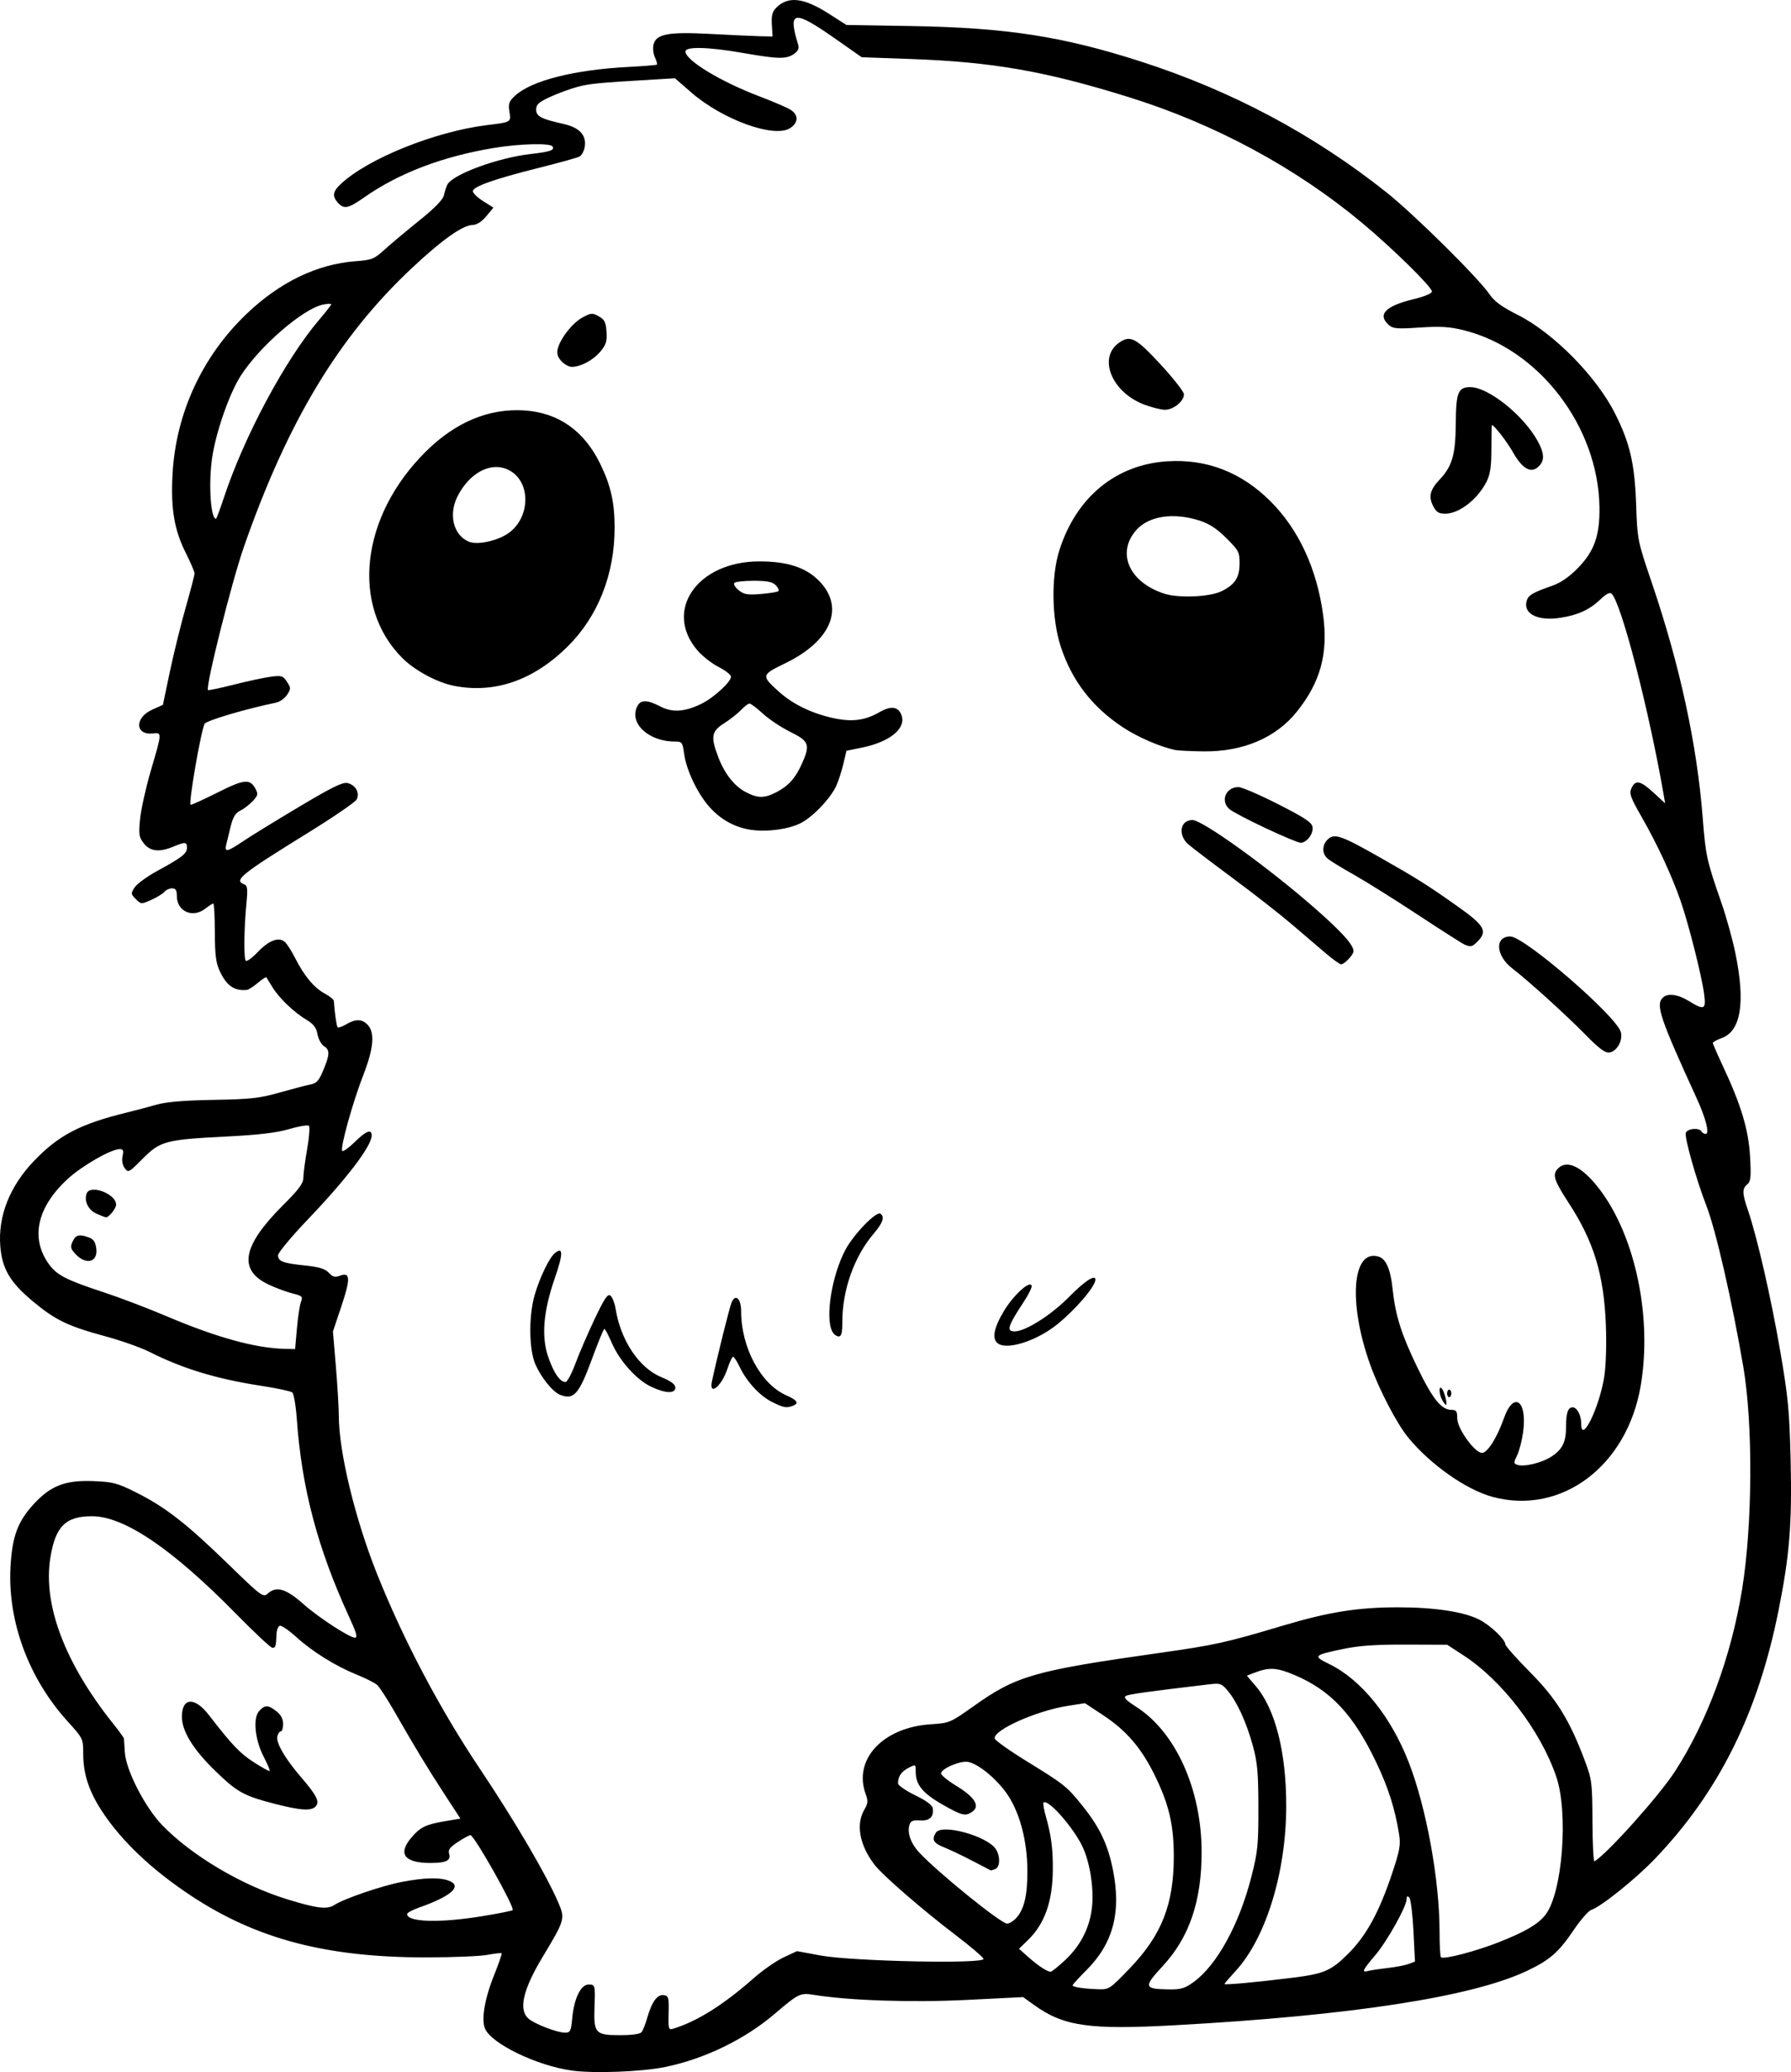 <?xml version="1.0" encoding="UTF-8" standalone="no"?>
<!-- Created with Inkscape (http://www.inkscape.org/) -->

<svg
   width="187.267mm"
   height="216.562mm"
   viewBox="0 0 187.267 216.562"
   version="1.1"
   id="svg1"
   xml:space="preserve"
   xmlns="http://www.w3.org/2000/svg"
   xmlns:svg="http://www.w3.org/2000/svg"><defs
     id="defs1"><clipPath
       clipPathUnits="userSpaceOnUse"
       id="clipPath3"><path
         id="path3"
         style="fill:#ff0000;fill-opacity:1;fill-rule:nonzero;stroke:none;stroke-width:0.265"
         d="M -89.403,17.953 V 231.3 H 127.508 V 17.953 Z M 57.309,146.549 c 0.779,0.017 1.735,0.443 2.742,1.429 1.453,1.422 2.55,3.153 3.545,4.912 0.577,1.139 1.155,2.278 1.724,3.421 2.235,4.488 -2.301,6.745 -4.534,2.256 -0.531,-1.067 -1.074,-2.128 -1.605,-3.196 -0.69,-1.236 -1.451,-2.424 -2.372,-3.504 -2.339,-2.741 -1.492,-5.364 0.5,-5.32 z" /></clipPath><clipPath
       clipPathUnits="userSpaceOnUse"
       id="clipPath13"><path
         id="path14"
         style="fill:#ff0000;fill-opacity:1;fill-rule:nonzero;stroke:none;stroke-width:0.265"
         d="M 84.92,6.468 V 221.747 H 301.984 V 6.468 Z M 147.303,105.999 c 1.813,0.032 2.92,2.212 1.02,4.898 -0.86,1.216 -1.919,2.265 -2.928,3.352 -3.411,3.675 -7.125,0.225 -3.71,-3.447 0.863,-0.928 1.774,-1.818 2.517,-2.849 1.008,-1.398 2.152,-1.971 3.102,-1.954 z m 142.07,64.877 c 1.17,0.019 2.442,1.133 2.849,3.448 0.109,0.617 0.305,1.218 0.556,1.791 2.007,4.594 -2.798,6.589 -4.678,1.941 -0.413,-1.023 -0.771,-2.073 -0.912,-3.173 -0.338,-2.642 0.859,-4.028 2.185,-4.007 z m -10.44,21.226 c 2.358,0.053 3.266,2.914 0.218,5.115 -0.439,0.317 -0.879,0.635 -1.318,0.952 -2.327,1.612 -4.731,3.096 -7.162,4.543 -4.308,2.565 -6.911,-1.774 -2.606,-4.343 2.335,-1.393 4.648,-2.811 6.882,-4.362 0.413,-0.298 0.826,-0.597 1.238,-0.895 1.016,-0.734 1.963,-1.029 2.749,-1.011 z" /></clipPath><clipPath
       clipPathUnits="userSpaceOnUse"
       id="clipPath40"><path
         id="path41"
         style="fill:#ff0000;fill-opacity:1;fill-rule:nonzero;stroke:none;stroke-width:0.265"
         d="M 43.057,-39.498 V 187.125 H 282.728 V -39.498 Z M 273.926,87.761 c 0.888,1.99e-4 1.793,0.629 2.287,1.936 0.24,0.181 0.455,0.438 0.653,0.731 0.052,-0.004 0.104,-0.009 0.156,-0.009 1.262,-1.43e-4 2.484,1.253 2.414,3.758 -0.062,2.208 -0.32,4.403 -0.577,6.595 -0.253,1.781 -0.124,0.912 -0.382,2.606 -0.197,1.294 -0.69,2.176 -1.288,2.718 -0.393,2.176 -1.155,4.269 -1.982,6.313 -0.604,1.417 -0.293,0.726 -0.929,2.076 -1.392,2.957 -3.829,3.062 -4.761,1.523 -0.503,2.475 -2.509,3.069 -3.797,1.846 -1.491,0.85 -2.947,1.762 -4.369,2.723 -1.932,1.353 -3.74,2.87 -5.601,4.318 -1.056,0.864 -2.249,1.52 -3.449,2.155 -0.851,0.456 -1.787,0.682 -2.729,0.855 -4.931,0.904 -5.831,-4.154 -0.887,-4.986 0.429,-0.072 0.865,-0.146 1.256,-0.349 0.939,-0.493 1.878,-0.991 2.7,-1.671 1.952,-1.519 3.848,-3.111 5.882,-4.521 1.911,-1.284 3.872,-2.496 5.896,-3.593 -0.004,-0.48 0.074,-1.012 0.285,-1.604 0.093,-2.239 0.229,-4.478 0.362,-6.714 0.041,-0.713 0.081,-1.426 0.122,-2.138 0.143,-2.503 1.478,-3.682 2.742,-3.61 0.021,0.001 0.04,0.017 0.061,0.019 0.204,-1.107 0.405,-2.215 0.601,-3.324 0.408,-2.314 1.722,-3.351 2.911,-3.29 0.016,7.93e-4 0.03,0.014 0.046,0.015 -0.007,-0.101 -0.012,-0.203 -0.021,-0.304 -0.23,-2.654 1.062,-4.073 2.398,-4.073 z m -1.758,16.091 c -0.012,0.066 -0.024,0.131 -0.037,0.197 -0.515,2.431 -1.118,4.86 -2.023,7.18 0.023,0.01 0.047,0.019 0.07,0.029 0.08,-0.18 0.112,-0.231 0.337,-0.76 0.682,-1.661 1.293,-3.36 1.669,-5.119 0.057,-0.266 0.126,-0.515 0.204,-0.75 -0.087,-0.243 -0.18,-0.482 -0.22,-0.778 z" /></clipPath><clipPath
       clipPathUnits="userSpaceOnUse"
       id="clipPath70"><path
         id="path71"
         style="fill:#ff0000;fill-opacity:1;fill-rule:nonzero;stroke:none;stroke-width:0.265"
         d="M 97.496,-109.053 V 118.098 H 291.957 V -109.053 Z M 274.904,19.673 c 1.064,-0.014 2.291,0.797 3.052,2.687 0.249,0.618 0.547,1.213 0.812,1.823 0.107,-2.113 1.289,-3.2 2.487,-3.161 1.187,0.04 2.387,1.184 2.566,3.527 0.14,1.838 0.193,3.681 0.244,5.524 -0.011,1.287 0.002,0.664 -0.037,1.869 -0.066,2.043 -0.948,3.225 -1.958,3.569 -1.069,1.012 -3.065,0.734 -4.388,-1.801 -0.66,-1.264 -1.3,-2.536 -1.914,-3.823 -0.891,-1.859 -1.744,-3.734 -2.514,-5.646 -1.111,-2.762 0.095,-4.547 1.65,-4.568 z M 227.408,35.166 c 2.854,0.015 3.658,3.328 -0.009,5.106 -0.104,0.05 -0.215,0.086 -0.319,0.136 0.088,0.175 0.173,0.357 0.252,0.552 0.293,0.724 0.673,1.407 1.022,2.105 0.498,0.995 0.621,1.855 0.55,2.582 0.792,0.093 1.701,0.526 2.612,1.422 0.856,0.843 1.702,1.693 2.505,2.586 0.742,0.777 1.453,1.573 2.073,2.452 0.272,0.28 0.491,0.609 0.725,0.921 0.429,0.574 0.681,1.116 0.845,1.632 0.408,0.301 0.817,0.711 1.211,1.261 0.724,1.01 1.467,2.007 2.157,3.042 0.676,1.094 1.398,2.16 2.147,3.204 0.571,1.006 1.296,1.896 2.011,2.799 0.728,0.988 1.677,1.73 2.628,2.487 0.722,0.583 1.495,1.1 2.254,1.633 0.305,0.214 0.496,0.444 0.726,0.669 1.203,-0.616 2.413,-1.22 3.623,-1.819 3.306,-1.685 6.712,-3.157 10.085,-4.697 2.151,-0.996 4.314,-1.966 6.48,-2.928 1.577,-0.776 3.159,-1.558 4.67,-2.459 0.959,-0.641 2.093,-1.036 2.987,-1.773 0.287,-0.274 0.732,-0.459 0.897,-0.843 0.681,-1.583 1.735,-2.217 2.705,-2.202 1.852,0.029 3.398,2.421 1.462,5.081 -0.558,0.767 -1.201,1.439 -1.983,1.984 -1.094,0.816 -2.306,1.431 -3.487,2.111 -1.685,0.992 -3.433,1.881 -5.194,2.729 -2.15,0.955 -4.297,1.918 -6.433,2.907 -3.326,1.518 -6.683,2.968 -9.942,4.63 -2.508,1.241 -5.016,2.489 -7.449,3.871 -4.168,2.367 -6.787,-1.43 -3.212,-3.955 -0.452,-0.321 -0.913,-0.629 -1.344,-0.978 -1.252,-0.998 -2.476,-2.022 -3.446,-3.309 -0.762,-0.966 -1.542,-1.917 -2.153,-2.989 -0.783,-1.094 -1.542,-2.206 -2.248,-3.351 -0.585,-0.885 -1.23,-1.727 -1.83,-2.602 -0.434,-0.634 -0.706,-1.242 -0.855,-1.809 -0.463,-0.305 -0.925,-0.703 -1.368,-1.296 -0.269,-0.361 -0.532,-0.727 -0.829,-1.066 -0.481,-0.719 -1.103,-1.312 -1.678,-1.953 -0.742,-0.827 -1.529,-1.608 -2.319,-2.389 -1.064,-1.052 -1.491,-2.108 -1.473,-2.979 -0.914,-0.171 -1.898,-0.859 -2.638,-2.341 -0.487,-0.976 -1.028,-1.934 -1.362,-2.978 -8e-4,-0.002 -0.001,-0.004 -0.002,-0.007 -4.509,1.671 -6.301,-2.894 -1.716,-4.743 1.473,-0.594 2.958,-1.172 4.39,-1.86 0.847,-0.407 1.615,-0.579 2.274,-0.576 z" /></clipPath><clipPath
       clipPathUnits="userSpaceOnUse"
       id="clipPath74"><path
         id="path74"
         style="fill:#ff0000;fill-opacity:1;fill-rule:nonzero;stroke:none;stroke-width:0.265"
         d="M -29.884,-77.634 V 138.928 H 157.383 V -77.634 Z m 105.147,29.171 c 1.817,-0.063 3.051,2.061 1.286,4.838 -1.693,2.663 -3.352,5.35 -4.901,8.099 -2.462,4.368 -6.904,1.945 -4.446,-2.425 1.602,-2.849 3.32,-5.632 5.073,-8.39 0.924,-1.455 2.037,-2.088 2.988,-2.121 z" /></clipPath></defs><g
     id="layer1"
     transform="translate(29.884,77.634)"><path
       style="fill:#000000"
       d="m 29.881,138.767 c -3.633,-0.511 -8.32,-2.77 -9.044,-4.358 -0.423,-0.929 -0.048,-3.154 0.947,-5.622 0.482,-1.195 0.832,-2.217 0.779,-2.271 -0.054,-0.054 -0.721,0.02 -1.483,0.164 -0.762,0.144 -3.647,0.263 -6.412,0.264 -10.412,0.003 -17.723,-1.914 -24.573,-6.443 -4.17,-2.757 -7.369,-5.808 -9.397,-8.96 -1.317,-2.047 -1.881,-3.817 -1.881,-5.908 0,-1.541 -0.019,-1.58 -1.649,-3.378 -4.061,-4.48 -6.261,-10.434 -5.954,-16.113 0.17,-3.156 0.74,-4.721 2.372,-6.514 1.802,-1.98 3.331,-2.579 6.285,-2.462 2.077,0.082 2.507,0.197 4.523,1.207 3.009,1.507 5.246,3.25 9.571,7.454 3.444,3.349 3.671,3.52 4.125,3.109 0.932,-0.843 1.916,-0.55 3.817,1.137 1.512,1.343 4.761,3.455 5.312,3.455 0.313,0 0.183,-0.47 -0.595,-2.164 C 3.328,84.194 1.668,77.924 1.153,70.713 1.052,69.295 0.836,68.028 0.674,67.897 0.512,67.766 -0.93,67.458 -2.531,67.212 c -4.702,-0.723 -8.234,-1.792 -11.7,-3.542 -0.901,-0.455 -2.983,-1.192 -4.627,-1.637 -3.943,-1.068 -5.243,-1.696 -7.618,-3.68 -2.354,-1.966 -3.188,-3.38 -3.376,-5.73 -0.253,-3.151 0.987,-6.284 3.535,-8.936 2.572,-2.676 4.808,-3.844 9.631,-5.028 0.946,-0.232 2.375,-0.61 3.175,-0.84 1,-0.287 2.861,-0.443 5.953,-0.498 3.876,-0.069 4.827,-0.174 6.879,-0.758 C 0.631,36.192 2.076,35.813 2.533,35.722 3.226,35.585 3.457,35.335 3.922,34.214 4.609,32.561 4.621,32.097 3.984,31.7 3.711,31.529 3.41,30.972 3.314,30.462 3.183,29.764 2.896,29.388 2.157,28.947 0.84,28.162 -0.719,26.667 -1.403,25.532 c -0.307,-0.509 -0.592,-0.971 -0.634,-1.025 -0.041,-0.054 -0.447,0.213 -0.9,0.595 -0.454,0.382 -0.965,0.708 -1.136,0.725 -1.323,0.13 -2.133,-0.442 -2.856,-2.015 -0.379,-0.824 -0.487,-1.716 -0.492,-4.035 -0.003,-1.637 -0.076,-2.977 -0.163,-2.977 -0.086,0 -0.459,0.238 -0.829,0.529 C -9.73,18.367 -11.394,17.629 -11.394,16.007 c 0,-0.6 -0.121,-0.794 -0.497,-0.794 -0.273,0 -0.63,0.16 -0.792,0.356 -0.163,0.196 -0.778,0.574 -1.368,0.84 -1.059,0.477 -1.08,0.476 -1.631,-0.074 -0.53,-0.53 -0.536,-0.592 -0.119,-1.228 0.241,-0.368 1.302,-1.14 2.357,-1.714 2.584,-1.407 3.109,-1.817 3.109,-2.425 0,-0.621 -0.179,-0.636 -1.414,-0.12 -1.469,0.614 -2.425,0.512 -3.091,-0.331 -0.513,-0.65 -0.555,-0.924 -0.395,-2.56 0.099,-1.008 0.601,-3.27 1.116,-5.027 1.198,-4.083 1.194,-4.001 0.191,-3.904 -1.846,0.179 -1.885,-1.654 -0.053,-2.483 l 1.131,-0.511 0.722,-3.44 c 0.397,-1.892 1.142,-4.91 1.654,-6.708 0.513,-1.798 0.932,-3.412 0.932,-3.587 0,-0.175 -0.405,-1.123 -0.899,-2.106 -1.219,-2.423 -1.592,-4.599 -1.405,-8.21 0.33,-6.391 3.097,-12.384 7.777,-16.842 3.449,-3.285 7.349,-5.168 11.332,-5.469 1.738,-0.131 1.97,-0.223 3.056,-1.208 0.646,-0.586 2.277,-1.954 3.625,-3.039 1.664,-1.34 2.497,-2.197 2.595,-2.67 0.08,-0.383 0.239,-0.875 0.353,-1.093 0.563,-1.074 5.273,-2.805 8.696,-3.196 2.058,-0.235 2.54,-0.401 2.298,-0.791 -0.229,-0.371 -3.389,-0.294 -6.074,0.147 -5.407,0.889 -9.989,2.632 -13.629,5.186 -1.654,1.16 -2.102,1.25 -2.734,0.551 -0.618,-0.683 -0.547,-1.167 0.29,-1.953 2.826,-2.656 9.864,-5.494 15.28,-6.16 2.572,-0.317 2.536,-0.296 2.362,-1.396 -0.134,-0.848 -0.051,-1.084 0.593,-1.681 1.684,-1.561 6.139,-2.701 11.715,-2.997 1.666,-0.088 3.069,-0.201 3.119,-0.251 0.05,-0.05 -0.048,-0.395 -0.218,-0.766 -0.169,-0.372 -0.233,-0.973 -0.142,-1.337 0.277,-1.104 1.547,-1.338 5.974,-1.102 2.117,0.113 4.439,0.22 5.161,0.237 l 1.312,0.031 -0.075,-1.238 c -0.058,-0.96 0.047,-1.359 0.467,-1.779 1.235,-1.235 2.867,-1.047 5.491,0.632 l 1.841,1.178 6.732,0.112 c 9.981,0.166 15.866,1.074 24.062,3.713 9.512,3.063 18.08,7.628 25.698,13.692 2.896,2.305 9.581,8.917 10.752,10.634 0.509,0.747 1.289,1.315 2.957,2.154 3.73,1.877 8.234,6.447 10.178,10.328 1.553,3.101 2.045,5.233 2.194,9.522 0.128,3.672 0.143,3.744 1.661,8.216 2.911,8.571 4.703,16.85 5.295,24.461 0.312,4.003 0.423,4.511 1.955,8.902 0.515,1.477 1.179,3.876 1.476,5.333 1.047,5.137 0.564,8.093 -1.44,8.818 -0.512,0.185 -0.93,0.415 -0.93,0.511 0,0.096 0.489,1.217 1.086,2.491 1.881,4.015 2.654,6.602 2.809,9.405 0.117,2.117 0.07,2.577 -0.29,2.877 -0.553,0.459 -0.541,0.943 0.067,2.711 0.949,2.757 2.409,9.121 3.362,14.646 0.839,4.867 0.975,6.283 1.099,11.407 0.161,6.695 -0.104,9.997 -1.268,15.802 -2.156,10.754 -6.252,18.969 -12.934,25.944 -2.009,2.097 -5.633,5.003 -6.634,5.321 -0.295,0.094 -1.121,1.037 -1.836,2.096 -1.582,2.345 -2.503,3.149 -4.908,4.287 -5.739,2.715 -18.356,4.661 -36.797,5.676 -8.977,0.494 -11.621,0.114 -14.73,-2.119 l -1.144,-0.822 -5.891,0.295 c -5.728,0.287 -12.283,0.07 -15.982,-0.528 -1.429,-0.231 -1.605,-0.146 -4.106,1.988 -3.117,2.659 -7.31,4.696 -11.412,5.544 -2.467,0.51 -7.498,0.703 -9.817,0.376 z m 7.33,-4.028 c 0.138,-0.182 0.402,-0.858 0.586,-1.502 0.476,-1.66 1.047,-2.443 1.714,-2.348 0.508,0.072 0.553,0.236 0.515,1.875 -0.04,1.726 -0.019,1.789 0.529,1.618 2.5,-0.78 5.218,-2.491 8.376,-5.273 0.946,-0.833 2.35,-1.808 3.12,-2.167 l 1.4,-0.652 2.436,0.451 c 3.336,0.618 17.248,0.908 17.065,0.356 -0.066,-0.199 -1.373,-1.314 -2.906,-2.478 -3.47,-2.636 -7.67,-6.279 -8.503,-7.374 -1.559,-2.051 -1.954,-4.213 -1.05,-5.744 0.381,-0.646 0.402,-0.901 0.132,-1.647 -1.309,-3.619 1.821,-6.956 6.825,-7.276 1.95,-0.125 2.027,-0.157 4.498,-1.914 4.434,-3.153 6.318,-3.692 19.315,-5.53 5.9,-0.834 6.996,-1.076 12.965,-2.856 4.826,-1.44 7.852,-1.922 12.062,-1.922 3.825,0 6.89,0.463 8.5,1.285 1.136,0.579 2.721,2.077 2.721,2.571 0,0.173 1.166,1.49 2.591,2.926 2.77,2.791 4.149,5.03 5.764,9.358 0.695,1.862 0.742,2.248 0.757,6.258 0.009,2.351 0.106,4.219 0.215,4.151 1.404,-0.867 6.78,-6.878 8.417,-9.41 3.364,-5.205 5.865,-11.981 7.009,-18.991 1.097,-6.724 1.157,-17.27 0.132,-23.283 -1.168,-6.852 -2.873,-14.294 -3.848,-16.801 -1.062,-2.731 -2.331,-7.218 -2.164,-7.653 0.176,-0.46 1.373,-0.571 1.632,-0.152 0.09,0.146 0.289,0.265 0.442,0.265 0.44,0 0.034,-1.605 -0.949,-3.751 -3.824,-8.35 -4.292,-9.733 -3.541,-10.483 0.503,-0.503 1.578,-0.37 2.725,0.337 1.623,1 1.82,0.911 1.606,-0.721 -0.247,-1.889 -1.613,-7.298 -2.455,-9.723 -0.927,-2.669 -2.425,-5.899 -4.073,-8.779 -1.187,-2.074 -1.324,-2.46 -1.069,-3.017 0.413,-0.906 0.935,-0.8 2.315,0.473 l 1.207,1.112 -0.182,-1.046 c -1.544,-8.85 -4.393,-19.838 -5.407,-20.853 -0.19,-0.19 -0.541,-0.022 -1.135,0.542 -1.176,1.116 -2.34,1.66 -4.186,1.958 -2.343,0.377 -3.921,-0.375 -3.586,-1.71 0.16,-0.639 0.594,-0.903 2.678,-1.629 0.885,-0.308 1.771,-0.917 2.677,-1.838 1.723,-1.752 2.31,-3.393 2.272,-6.345 -0.11,-8.47 -6.333,-16.586 -14.209,-18.532 -1.469,-0.363 -2.417,-0.42 -4.588,-0.276 -2.384,0.159 -2.801,0.123 -3.241,-0.275 -1.207,-1.092 -0.339,-1.982 2.635,-2.699 1.122,-0.271 1.884,-0.592 1.885,-0.795 0.003,-0.467 -4.101,-4.497 -7.293,-7.161 -6.919,-5.776 -15.392,-10.344 -24.371,-13.14 -8.772,-2.732 -14.253,-3.69 -22.88,-3.999 l -5.078,-0.182 -2.785,-1.95 c -4.337,-3.037 -4.954,-2.938 -3.865,0.616 0.126,0.412 0.009,0.68 -0.438,0.992 -0.793,0.555 -1.643,0.539 -5.29,-0.099 -3.65,-0.639 -6.051,-0.702 -6.051,-0.159 0,0.923 3.688,3.155 7.768,4.702 1.44,0.546 2.901,1.178 3.246,1.404 0.824,0.54 0.798,1.334 -0.062,1.897 -1.658,1.087 -7.078,-0.871 -10.378,-3.749 l -1.667,-1.454 -2.166,0.127 c -5.87,0.345 -6.761,0.431 -8.029,0.77 -0.751,0.201 -2.031,0.67 -2.844,1.042 -1.205,0.552 -1.479,0.796 -1.479,1.321 0,0.715 0.51,0.986 2.846,1.509 1.676,0.375 2.416,1.156 2.239,2.363 -0.066,0.451 -0.315,0.923 -0.552,1.048 -0.238,0.125 -2.158,0.659 -4.268,1.187 -4.642,1.16 -6.879,1.953 -6.879,2.436 0,0.199 0.483,0.666 1.073,1.039 l 1.073,0.678 -0.743,0.894 c -0.471,0.568 -0.989,0.901 -1.416,0.913 -1.063,0.03 -3.177,1.524 -6.324,4.469 -7.672,7.177 -13.023,16.047 -17.609,29.185 -1.281,3.67 -4.038,14.669 -3.75,14.958 0.052,0.052 1.268,-0.203 2.701,-0.566 1.433,-0.364 3.167,-0.736 3.852,-0.826 1.139,-0.151 1.285,-0.106 1.7,0.527 0.424,0.646 0.424,0.736 0.014,1.363 -0.242,0.369 -0.761,0.737 -1.155,0.818 -3.175,0.653 -7.314,1.881 -7.472,2.216 -0.412,0.873 -1.717,8.466 -1.454,8.461 0.15,-0.003 1.431,-0.588 2.846,-1.3 2.736,-1.376 3.361,-1.438 3.922,-0.391 0.304,0.569 0.272,0.715 -0.291,1.315 -0.348,0.371 -0.934,0.818 -1.302,0.994 -0.493,0.236 -0.753,0.666 -0.991,1.64 -0.177,0.726 -0.388,1.588 -0.468,1.915 -0.199,0.813 0.108,0.752 1.745,-0.35 C -3.714,9.78 -1.079,8.161 1.37,6.701 4.855,4.624 5.961,4.083 6.466,4.21 7.308,4.422 7.765,5.255 7.405,5.927 7.257,6.203 5.021,7.737 2.435,9.336 -4.711,13.755 -5.469,14.363 -4.36,14.789 c 0.35,0.134 0.391,0.455 0.247,1.947 -0.258,2.68 -0.296,5.818 -0.072,6.041 0.109,0.109 0.665,-0.294 1.237,-0.894 1.161,-1.22 2.189,-1.618 2.823,-1.092 0.228,0.189 0.718,0.946 1.089,1.683 0.942,1.868 1.993,3.133 3.101,3.729 0.52,0.28 0.952,0.631 0.96,0.779 0.062,1.112 0.281,2.639 0.394,2.752 0.075,0.075 0.479,-0.065 0.897,-0.312 1.002,-0.592 1.68,-0.567 2.269,0.083 0.742,0.82 0.592,2.458 -0.479,5.208 -1.119,2.875 -2.455,7.688 -2.203,7.94 0.097,0.097 0.685,-0.322 1.306,-0.931 1.192,-1.17 1.77,-1.391 1.77,-0.676 0,1.088 -2.613,4.52 -6.68,8.774 -1.71,1.789 -3.11,3.473 -3.11,3.742 0,0.636 0.512,0.828 2.859,1.072 1.45,0.151 2.063,0.34 2.451,0.756 0.419,0.45 0.643,0.507 1.185,0.301 1.067,-0.406 1.094,0.32 0.121,3.216 l -0.877,2.61 0.306,3.652 c 0.168,2.008 0.306,4.318 0.306,5.133 0,3.79 1.706,10.842 4.019,16.615 2.766,6.903 6.53,14.033 10.685,20.241 3.74,5.588 7.005,11.154 8.261,14.085 0.708,1.651 0.661,1.814 -1.629,5.612 -2.073,3.439 -2.564,5.526 -1.522,6.47 0.622,0.563 2.999,1.482 3.832,1.482 0.564,0 0.635,-0.14 0.762,-1.521 0.188,-2.043 0.898,-3.506 1.703,-3.506 0.699,0 0.711,0.043 0.625,2.417 -0.096,2.652 0.106,2.875 2.61,2.875 1.35,0 2.163,-0.116 2.326,-0.331 z m 88.984,-55.921 c -2.758,-0.741 -6.499,-3.366 -8.824,-6.19 -1.198,-1.455 -3.048,-5.002 -4.001,-7.669 -2.318,-6.489 -1.859,-12.129 0.916,-11.248 0.754,0.239 1.221,1.316 1.432,3.306 0.3,2.816 0.891,4.715 2.533,8.134 1.623,3.38 2.562,4.566 3.611,4.566 0.532,0 0.623,0.131 0.623,0.902 0,1.053 1.831,3.596 2.59,3.596 0.57,0 1.565,-1.574 2.289,-3.617 1.032,-2.916 2.474,-1.847 2.003,1.485 -0.124,0.879 -0.408,1.963 -0.63,2.408 -0.356,0.714 -0.357,0.827 -0.01,0.96 0.698,0.268 2.595,-0.183 3.625,-0.862 1.148,-0.756 1.511,-1.513 1.511,-3.148 0,-1.396 0.203,-1.989 0.68,-1.989 0.467,0 0.907,0.837 0.907,1.724 0,2.18 1.905,-1.721 2.406,-4.928 0.18,-1.15 0.25,-3.374 0.17,-5.396 -0.208,-5.281 -1.261,-8.736 -3.89,-12.763 -1.517,-2.324 -1.718,-2.935 -1.166,-3.546 0.963,-1.064 2.616,-0.249 4.454,2.196 3.714,4.94 5.459,13.38 4.237,20.495 -1.438,8.376 -8.293,13.51 -15.467,11.583 z M 50.844,68.894 c -1.282,-0.635 -2.642,-2.105 -3.389,-3.666 -0.279,-0.583 -0.588,-1.062 -0.685,-1.063 -0.097,-0.002 -0.37,0.578 -0.606,1.289 -0.61,1.836 -1.954,2.885 -1.6,1.249 0.566,-2.615 1.801,-7.578 2.032,-8.167 0.396,-1.011 1.013,-0.474 1.013,0.884 0,3.771 2.046,7.59 4.696,8.767 1.19,0.528 1.392,0.844 0.706,1.108 -0.66,0.253 -0.961,0.198 -2.166,-0.399 z m 70.063,-0.217 c -0.336,-0.628 -0.37,-1.551 -0.043,-1.195 0.267,0.291 0.636,1.707 0.445,1.707 -0.07,0 -0.251,-0.23 -0.402,-0.512 z m -92.238,-0.538 c -0.763,-0.309 -1.946,-1.767 -2.566,-3.162 -0.685,-1.541 -0.721,-5.077 -0.075,-7.286 0.535,-1.831 1.519,-3.866 2.102,-4.35 0.883,-0.733 0.884,0.055 0.002,2.595 -1.221,3.519 -1.433,6.171 -0.668,8.33 0.579,1.633 1.213,2.542 1.774,2.542 0.183,0 0.651,-0.863 1.039,-1.918 0.389,-1.055 1.294,-3.152 2.011,-4.66 1.053,-2.214 1.374,-2.684 1.665,-2.442 0.198,0.164 0.436,0.772 0.528,1.35 0.531,3.32 2.446,6.192 4.772,7.156 1.025,0.425 1.476,0.758 1.476,1.092 0,0.659 -1.016,0.627 -2.519,-0.079 -1.52,-0.714 -3.309,-2.702 -4.122,-4.58 -0.349,-0.806 -0.699,-1.468 -0.778,-1.47 -0.079,-0.003 -0.657,1.394 -1.284,3.104 -1.375,3.75 -1.917,4.361 -3.356,3.779 z m 92.758,-0.141 c 0,-0.218 0.099,-0.397 0.22,-0.397 0.121,0 0.22,0.179 0.22,0.397 0,0.218 -0.099,0.397 -0.22,0.397 -0.121,0 -0.22,-0.179 -0.22,-0.397 z M 74.529,62.824 c -0.736,-0.439 -0.547,-1.602 0.56,-3.443 0.997,-1.659 2.706,-3.215 2.898,-2.639 0.052,0.156 -0.316,0.907 -0.817,1.669 -1.69,2.568 -1.856,3.105 -0.958,3.105 1.133,0 3.813,-1.702 5.71,-3.626 1.617,-1.641 2.728,-2.366 2.728,-1.78 0,0.707 -2.078,3.136 -4.006,4.684 -2.076,1.667 -5.062,2.659 -6.114,2.031 z M 57.142,61.533 c -0.766,-1.432 -0.056,-5.861 1.371,-8.547 0.855,-1.609 3.211,-4.043 3.65,-3.772 0.485,0.3 0.266,0.967 -0.682,2.073 -2.035,2.374 -3.29,5.885 -3.29,9.206 0,1.186 -0.091,1.551 -0.388,1.551 -0.213,0 -0.511,-0.23 -0.661,-0.512 z M 135.9,30.514 c -2.026,-2.065 -6.032,-5.692 -7.64,-6.918 -1.752,-1.336 -1.889,-3.355 -0.228,-3.355 1.477,0 11.154,8.376 11.564,10.01 0.219,0.873 -0.419,2.004 -1.194,2.115 -0.454,0.065 -1.066,-0.387 -2.503,-1.852 z m -27.133,-8.487 c -0.73,-0.618 -2.318,-1.974 -3.528,-3.011 -1.21,-1.038 -3.986,-3.21 -6.169,-4.826 -2.183,-1.617 -4.296,-3.225 -4.696,-3.573 -1.129,-0.982 -0.87,-2.546 0.421,-2.546 1.05,0 7.955,4.97 12.774,9.195 2.839,2.489 4.07,3.854 4.07,4.514 0,0.37 -0.95,1.373 -1.301,1.373 -0.133,0 -0.84,-0.506 -1.57,-1.124 z m 14.512,-0.924 c -0.218,-0.085 -2.421,-1.488 -4.895,-3.117 -2.474,-1.629 -5.51,-3.529 -6.747,-4.222 -1.237,-0.693 -2.457,-1.443 -2.712,-1.666 -0.611,-0.534 -0.588,-1.451 0.05,-2.028 0.689,-0.624 1.424,-0.365 5.442,1.92 3.964,2.254 4.922,2.857 8.135,5.129 2.79,1.972 3.128,2.575 2.051,3.652 -0.554,0.554 -0.676,0.585 -1.323,0.332 z M 102.44,8.918 C 100.656,8.077 98.96,7.187 98.67,6.939 97.683,6.093 98.278,4.63 99.61,4.63 c 0.349,0 2.216,0.804 4.148,1.786 2.835,1.441 3.53,1.905 3.6,2.403 0.099,0.699 -0.619,1.633 -1.253,1.629 -0.232,-0.001 -1.882,-0.69 -3.666,-1.531 z M 48.645,9.097 C 46.982,8.855 45.51,8.051 44.324,6.739 43.077,5.358 41.887,2.878 41.652,1.17 c -0.17,-1.235 -0.221,-1.302 -0.983,-1.302 -2.781,0 -4.839,-1.965 -3.899,-3.722 0.354,-0.662 1.037,-0.647 2.376,0.051 1.266,0.66 2.547,0.581 4.291,-0.264 1.278,-0.619 3.113,-2.292 3.113,-2.838 0,-0.199 -0.582,-0.657 -1.293,-1.018 -0.711,-0.36 -1.709,-1.141 -2.218,-1.735 -3.573,-4.174 -0.001,-9.302 6.48,-9.302 2.891,0 4.825,0.622 6.196,1.993 2.781,2.781 1.353,6.309 -3.505,8.661 -2.507,1.214 -2.521,1.276 -0.656,2.961 1.4,1.265 3.316,2.214 5.489,2.718 2.091,0.485 3.47,0.325 5.05,-0.584 1.223,-0.704 1.999,-0.569 2.307,0.402 0.429,1.351 -1.294,2.727 -4.141,3.308 l -1.639,0.334 -0.304,1.303 c -0.167,0.717 -0.492,1.742 -0.723,2.279 -0.566,1.318 -2.446,3.312 -3.749,3.977 -1.263,0.645 -3.515,0.95 -5.199,0.704 z m 2.611,-3.912 c 1.271,-0.652 2.011,-1.463 2.679,-2.936 0.927,-2.044 0.8,-2.41 -1.175,-3.384 -0.95,-0.468 -2.243,-1.327 -2.874,-1.909 -0.631,-0.582 -1.262,-1.057 -1.402,-1.057 -0.14,0 -0.54,0.303 -0.888,0.673 -0.348,0.37 -1.142,0.996 -1.765,1.389 -1.322,0.835 -1.423,1.403 -0.624,3.506 0.669,1.762 1.672,3.044 2.878,3.681 1.244,0.657 1.946,0.665 3.171,0.036 z m 0.253,-21.037 c 0.092,-0.092 -0.038,-0.373 -0.289,-0.625 -0.344,-0.344 -0.906,-0.457 -2.277,-0.457 -1.001,0 -1.92,0.1 -2.041,0.221 -0.121,0.122 0.077,0.463 0.441,0.758 0.558,0.453 0.923,0.516 2.33,0.403 0.918,-0.073 1.744,-0.209 1.836,-0.301 z M 92.984,0.752 C 91.405,0.415 89.075,-0.595 87.539,-1.609 84.318,-3.736 82.194,-6.49 81.028,-10.054 c -0.954,-2.917 -1.019,-7.304 -0.149,-10.054 1.758,-5.556 5.914,-8.979 11.311,-9.315 4.095,-0.255 7.704,1.139 10.735,4.149 2.984,2.962 4.903,7.109 5.546,11.987 0.525,3.983 -0.295,6.964 -2.762,10.041 -2.192,2.734 -5.641,4.195 -9.777,4.142 C 94.602,0.879 93.275,0.814 92.984,0.752 Z M 97.879,-15.859 c 1.381,-0.701 1.839,-1.415 1.846,-2.878 0.005,-1.188 -0.088,-1.367 -1.383,-2.655 -0.996,-0.991 -1.79,-1.509 -2.809,-1.835 -2.729,-0.873 -5.313,-0.481 -6.616,1.002 -2.09,2.38 -0.741,5.44 2.926,6.635 1.523,0.496 4.816,0.349 6.035,-0.27 z M 17.568,-5.958 C 15.805,-6.309 13.482,-7.56 12.183,-8.859 6.752,-14.29 7.821,-23.683 14.639,-30.438 c 3.114,-3.085 6.599,-4.539 10.309,-4.298 3.554,0.23 6.246,2.125 7.927,5.579 1.111,2.283 1.505,4.034 1.505,6.692 0,4.867 -1.742,9.263 -4.915,12.406 -3.574,3.539 -7.651,4.945 -11.896,4.101 z M 22.869,-21.656 c 2.786,-1.497 2.932,-5.821 0.234,-6.948 -1.775,-0.742 -3.921,0.439 -5.139,2.828 -0.976,1.913 -0.441,4.085 1.171,4.754 0.785,0.326 2.486,0.037 3.734,-0.633 z m 97.095,-3.095 c -0.505,-0.977 -0.327,-1.696 0.684,-2.765 1.31,-1.385 1.66,-2.599 1.683,-5.846 0.023,-3.264 0.242,-3.811 1.522,-3.811 1.881,0 5.549,2.931 7.032,5.619 0.735,1.333 0.754,2.094 0.065,2.717 -0.776,0.702 -1.662,0.193 -2.629,-1.513 -0.647,-1.141 -1.973,-2.853 -2.209,-2.853 -0.03,0 -0.056,1.101 -0.056,2.447 -9e-5,1.847 -0.12,2.688 -0.488,3.428 -0.925,1.861 -2.874,3.382 -4.334,3.384 -0.684,7.93e-4 -0.936,-0.159 -1.27,-0.806 z m -30.237,-10.608 c -3.39,-1.302 -4.836,-4.89 -2.601,-6.455 1.178,-0.825 1.758,-0.521 4.336,2.266 1.346,1.455 2.447,2.862 2.447,3.126 0,0.73 -1.118,1.632 -2.001,1.616 -0.427,-0.008 -1.409,-0.257 -2.181,-0.553 z M 28.82,-39.883 c -0.386,-0.414 -0.505,-0.793 -0.396,-1.257 0.259,-1.102 1.547,-2.748 2.59,-3.31 0.904,-0.487 1.04,-0.497 1.71,-0.124 0.605,0.337 0.742,0.611 0.807,1.618 0.066,1.004 -0.046,1.361 -0.649,2.078 -0.751,0.892 -2.057,1.587 -2.983,1.587 -0.29,0 -0.776,-0.267 -1.08,-0.593 z m 42.146,-1.595 c 0.112,-0.551 0.843,-1.159 1.045,-0.869 0.117,0.168 0.196,0.103 0.198,-0.162 0.002,-0.243 -0.128,-0.485 -0.29,-0.539 -0.184,-0.061 -0.134,-0.23 0.132,-0.451 0.364,-0.302 0.426,-0.286 0.426,0.108 0,0.38 0.07,0.404 0.397,0.132 0.604,-0.502 0.474,-0.019 -0.252,0.933 -0.633,0.83 -1.772,1.413 -1.657,0.848 z M 88.233,128.098 c 3.361,-3.494 4.623,-6.712 4.615,-11.763 -0.005,-3.25 -0.508,-5.388 -1.973,-8.384 -1.417,-2.899 -2.977,-4.715 -5.449,-6.343 l -1.871,-1.233 -1.771,0.275 c -3.291,0.511 -7.838,2.541 -7.659,3.419 0.041,0.199 1.562,1.278 3.381,2.398 3.94,2.425 4.17,2.61 5.833,4.685 1.753,2.188 2.607,3.983 3.135,6.59 0.903,4.459 0.046,7.729 -2.76,10.535 -0.795,0.795 -1.445,1.509 -1.445,1.588 0,0.182 1.112,0.352 2.646,0.405 1.164,0.04 1.238,-0.008 3.319,-2.172 z m 6.68,1.426 c 2.437,-1.765 4.766,-6.001 6.043,-10.99 0.672,-2.625 0.744,-3.339 0.737,-7.276 -0.007,-3.668 -0.101,-4.704 -0.592,-6.482 -0.67,-2.429 -1.644,-4.551 -2.623,-5.715 -0.621,-0.738 -0.781,-0.794 -1.895,-0.662 -6.675,0.794 -8.414,1.036 -8.741,1.216 -0.281,0.155 0.005,0.455 1.094,1.152 4.131,2.643 6.832,8.669 6.821,15.221 -0.008,5.111 -1.293,8.865 -4.055,11.848 -2.051,2.215 -1.998,2.414 0.646,2.451 1.241,0.018 1.657,-0.106 2.564,-0.763 z m 10.242,-0.441 c 3.399,-0.418 4.117,-0.722 5.914,-2.508 1.91,-1.898 3.255,-4.357 4.62,-8.451 0.798,-2.393 0.894,-2.944 0.71,-4.088 -0.422,-2.623 -1.116,-4.81 -2.357,-7.421 -2.389,-5.028 -4.789,-7.596 -8.595,-9.195 -1.869,-0.785 -2.622,-0.822 -4.214,-0.207 l -0.747,0.289 0.929,1.085 c 2.045,2.389 3.194,6.906 3.189,12.539 -0.006,6.914 -2.111,13.773 -5.289,17.235 -0.644,0.701 -1.17,1.314 -1.17,1.363 0,0.121 3.198,-0.171 7.011,-0.64 z m -23.672,-1.851 c 1.687,-1.578 2.658,-3.556 2.836,-5.78 0.156,-1.947 -0.271,-4.502 -1.016,-6.081 -0.955,-2.021 -3.629,-5.046 -4.072,-4.604 -0.075,0.075 0.032,0.722 0.238,1.437 0.569,1.984 0.76,3.482 0.728,5.74 -0.045,3.213 -0.874,5.515 -2.585,7.177 l -0.951,0.924 0.987,0.874 c 1.01,0.895 1.943,1.51 2.317,1.526 0.115,0.005 0.799,-0.541 1.518,-1.214 z m 33.709,0.823 c 0.864,-0.099 1.864,-0.291 2.223,-0.427 l 0.652,-0.248 -0.161,-3.208 c -0.089,-1.765 -0.285,-3.332 -0.437,-3.484 -0.191,-0.191 -0.276,-0.142 -0.276,0.16 0,0.766 -2.052,4.433 -3.296,5.888 -1.312,1.536 -1.442,1.822 -0.739,1.627 0.255,-0.071 1.17,-0.209 2.033,-0.308 z m 11.659,-2.707 c 2.749,-1.085 4.075,-1.863 4.849,-2.847 1.786,-2.27 2.44,-10.67 1.128,-14.483 -1.646,-4.785 -5.644,-10.006 -9.671,-12.629 l -1.723,-1.123 -4.302,-0.016 c -3.151,-0.012 -4.904,0.11 -6.551,0.454 -3.14,0.656 -3.212,0.734 -1.466,1.588 3.343,1.635 6.429,5.454 8.305,10.278 1.837,4.722 3.215,12.294 3.215,17.665 0,1.4 0.066,2.612 0.147,2.693 0.261,0.261 3.626,-0.614 6.071,-1.579 z M 76.369,122.833 c 0.848,-0.93 1.19,-2.404 1.169,-5.042 -0.024,-3.011 -0.769,-5.872 -2.027,-7.782 -1.157,-1.756 -3.343,-3.514 -4.37,-3.514 -0.949,0 -2.631,0.78 -2.631,1.22 0,0.181 0.723,0.768 1.607,1.305 1.88,1.142 2.488,2.091 1.705,2.663 -0.747,0.546 -1.077,0.471 -3.173,-0.721 -2.044,-1.163 -2.785,-2.066 -2.785,-3.391 0,-0.825 -0.001,-0.825 -0.762,-0.432 -0.749,0.387 -1.09,0.894 -1.09,1.617 0,0.202 0.804,0.759 1.786,1.238 1.218,0.595 1.807,1.039 1.854,1.398 0.113,0.879 -0.352,1.303 -1.354,1.236 -0.713,-0.048 -0.959,0.054 -1.085,0.451 -0.263,0.828 0.13,1.949 1.016,2.901 1.949,2.093 8.514,7.407 9.181,7.432 0.229,0.008 0.661,-0.253 0.96,-0.58 z m -4.561,-5.972 c -1.024,-0.535 -2.363,-1.173 -2.977,-1.417 -1.121,-0.446 -1.321,-0.806 -0.856,-1.541 0.597,-0.944 5.283,0.325 6.238,1.689 0.509,0.727 0.488,1.917 -0.037,2.119 -0.23,0.088 -0.439,0.152 -0.463,0.142 -0.024,-0.01 -0.882,-0.457 -1.906,-0.992 z m -51.36,5.791 c 1.724,-0.281 3.196,-0.572 3.271,-0.647 0.257,-0.257 -4.015,-7.837 -4.417,-7.837 -0.122,0 -0.71,0.32 -1.306,0.71 -0.836,0.547 -1.047,0.828 -0.921,1.224 0.224,0.706 -0.296,0.968 -1.927,0.973 -2.733,0.008 -3.464,-0.934 -2.039,-2.627 0.927,-1.101 1.524,-1.398 3.486,-1.729 l 1.662,-0.281 -1.599,-2.451 C 14.863,107.235 13.422,104.859 11.384,101.293 10.622,99.96 9.799,98.691 9.555,98.474 9.311,98.256 8.365,97.777 7.454,97.409 5.211,96.503 2.809,95.011 1.098,93.462 0.317,92.755 -0.461,92.224 -0.632,92.283 c -0.171,0.058 -0.325,0.452 -0.341,0.875 -0.051,1.297 -0.091,1.431 -0.423,1.431 -0.177,0 -1.873,-1.583 -3.77,-3.517 -6.678,-6.81 -11.725,-10.234 -15.091,-10.237 -2.772,-0.003 -3.838,1.062 -4.365,4.359 -0.782,4.898 1.528,11.002 6.545,17.291 0.62,0.777 1.138,1.492 1.15,1.587 0.013,0.096 0.057,0.752 0.1,1.457 0.111,1.846 2.103,5.726 3.895,7.584 3.058,3.172 8.301,6.285 13.048,7.75 3.104,0.957 4.205,1.095 4.94,0.615 1.03,-0.671 4.994,-2.026 7.098,-2.426 2.352,-0.447 3.939,-0.486 4.897,-0.122 1.45,0.551 0.268,1.617 -3.111,2.804 -0.691,0.243 -1.257,0.548 -1.257,0.679 0,0.848 3.391,0.951 7.766,0.238 z M -1.239,110.872 c -3.166,-0.819 -3.836,-1.192 -6.134,-3.416 -2.306,-2.233 -3.492,-4.154 -3.492,-5.657 0,-2.028 1.326,-2.116 2.819,-0.187 2.428,3.136 3.24,3.99 4.672,4.916 0.874,0.565 1.633,0.984 1.686,0.931 0.053,-0.053 -0.225,-0.715 -0.618,-1.472 -0.925,-1.782 -1.153,-4.052 -0.483,-4.793 0.598,-0.66 0.941,-0.655 1.809,0.028 0.469,0.369 0.697,0.801 0.697,1.323 0,0.426 -0.105,0.775 -0.234,0.775 -0.129,0 -0.293,0.227 -0.366,0.505 -0.171,0.653 0.773,2.298 2.408,4.201 1.697,1.974 2.031,2.618 1.617,3.116 -0.438,0.527 -1.57,0.457 -4.383,-0.27 z M 1.161,61.212 C 1.264,60.026 1.454,58.779 1.582,58.441 1.796,57.878 1.722,57.804 0.701,57.55 0.088,57.398 -1.034,56.982 -1.792,56.625 -5.019,55.106 -4.558,52.583 -0.274,48.31 1.366,46.676 1.835,46.042 1.835,45.461 c 1.989e-4,-0.411 0.178,-1.754 0.394,-2.985 0.217,-1.231 0.301,-2.331 0.188,-2.445 -0.113,-0.113 -1.035,0.038 -2.048,0.336 -1.331,0.392 -3.163,0.609 -6.604,0.785 -6.356,0.324 -6.893,0.467 -8.741,2.329 -1.431,1.442 -1.501,1.478 -1.87,0.974 -0.238,-0.325 -0.323,-0.803 -0.223,-1.257 0.127,-0.577 0.065,-0.733 -0.291,-0.733 -0.92,0 -3.975,1.756 -5.482,3.15 -3.216,2.977 -3.895,6.24 -1.866,8.957 0.809,1.083 1.824,1.596 5.64,2.848 1.673,0.549 4.658,1.685 6.632,2.524 5.186,2.204 9.274,3.332 12.318,3.398 l 1.09,0.024 z M -21.975,53.449 c -0.532,-0.566 -0.576,-0.752 -0.316,-1.323 0.325,-0.714 0.702,-0.805 1.721,-0.418 0.481,0.183 0.676,0.487 0.757,1.183 0.163,1.396 -1.074,1.715 -2.161,0.558 z m 2.19,-4.23 c -0.866,-0.377 -1.338,-1.341 -1.038,-2.122 0.375,-0.977 3.08,0.05 3.08,1.168 0,0.41 -0.771,1.363 -1.079,1.334 -0.061,-0.006 -0.494,-0.177 -0.962,-0.38 z M -6.482,-25.598 c 2.136,-6.458 6.457,-14.511 10.02,-18.675 0.664,-0.776 1.207,-1.475 1.207,-1.554 0,-0.079 -0.382,-0.067 -0.848,0.026 -2.091,0.418 -6.694,4.409 -8.64,7.49 -1.187,1.879 -2.572,5.87 -2.961,8.53 -0.392,2.681 -0.158,6.366 0.404,6.366 0.052,0 0.42,-0.982 0.817,-2.183 z"
       id="path72"
       clip-path="url(#clipPath74)" /></g></svg>
